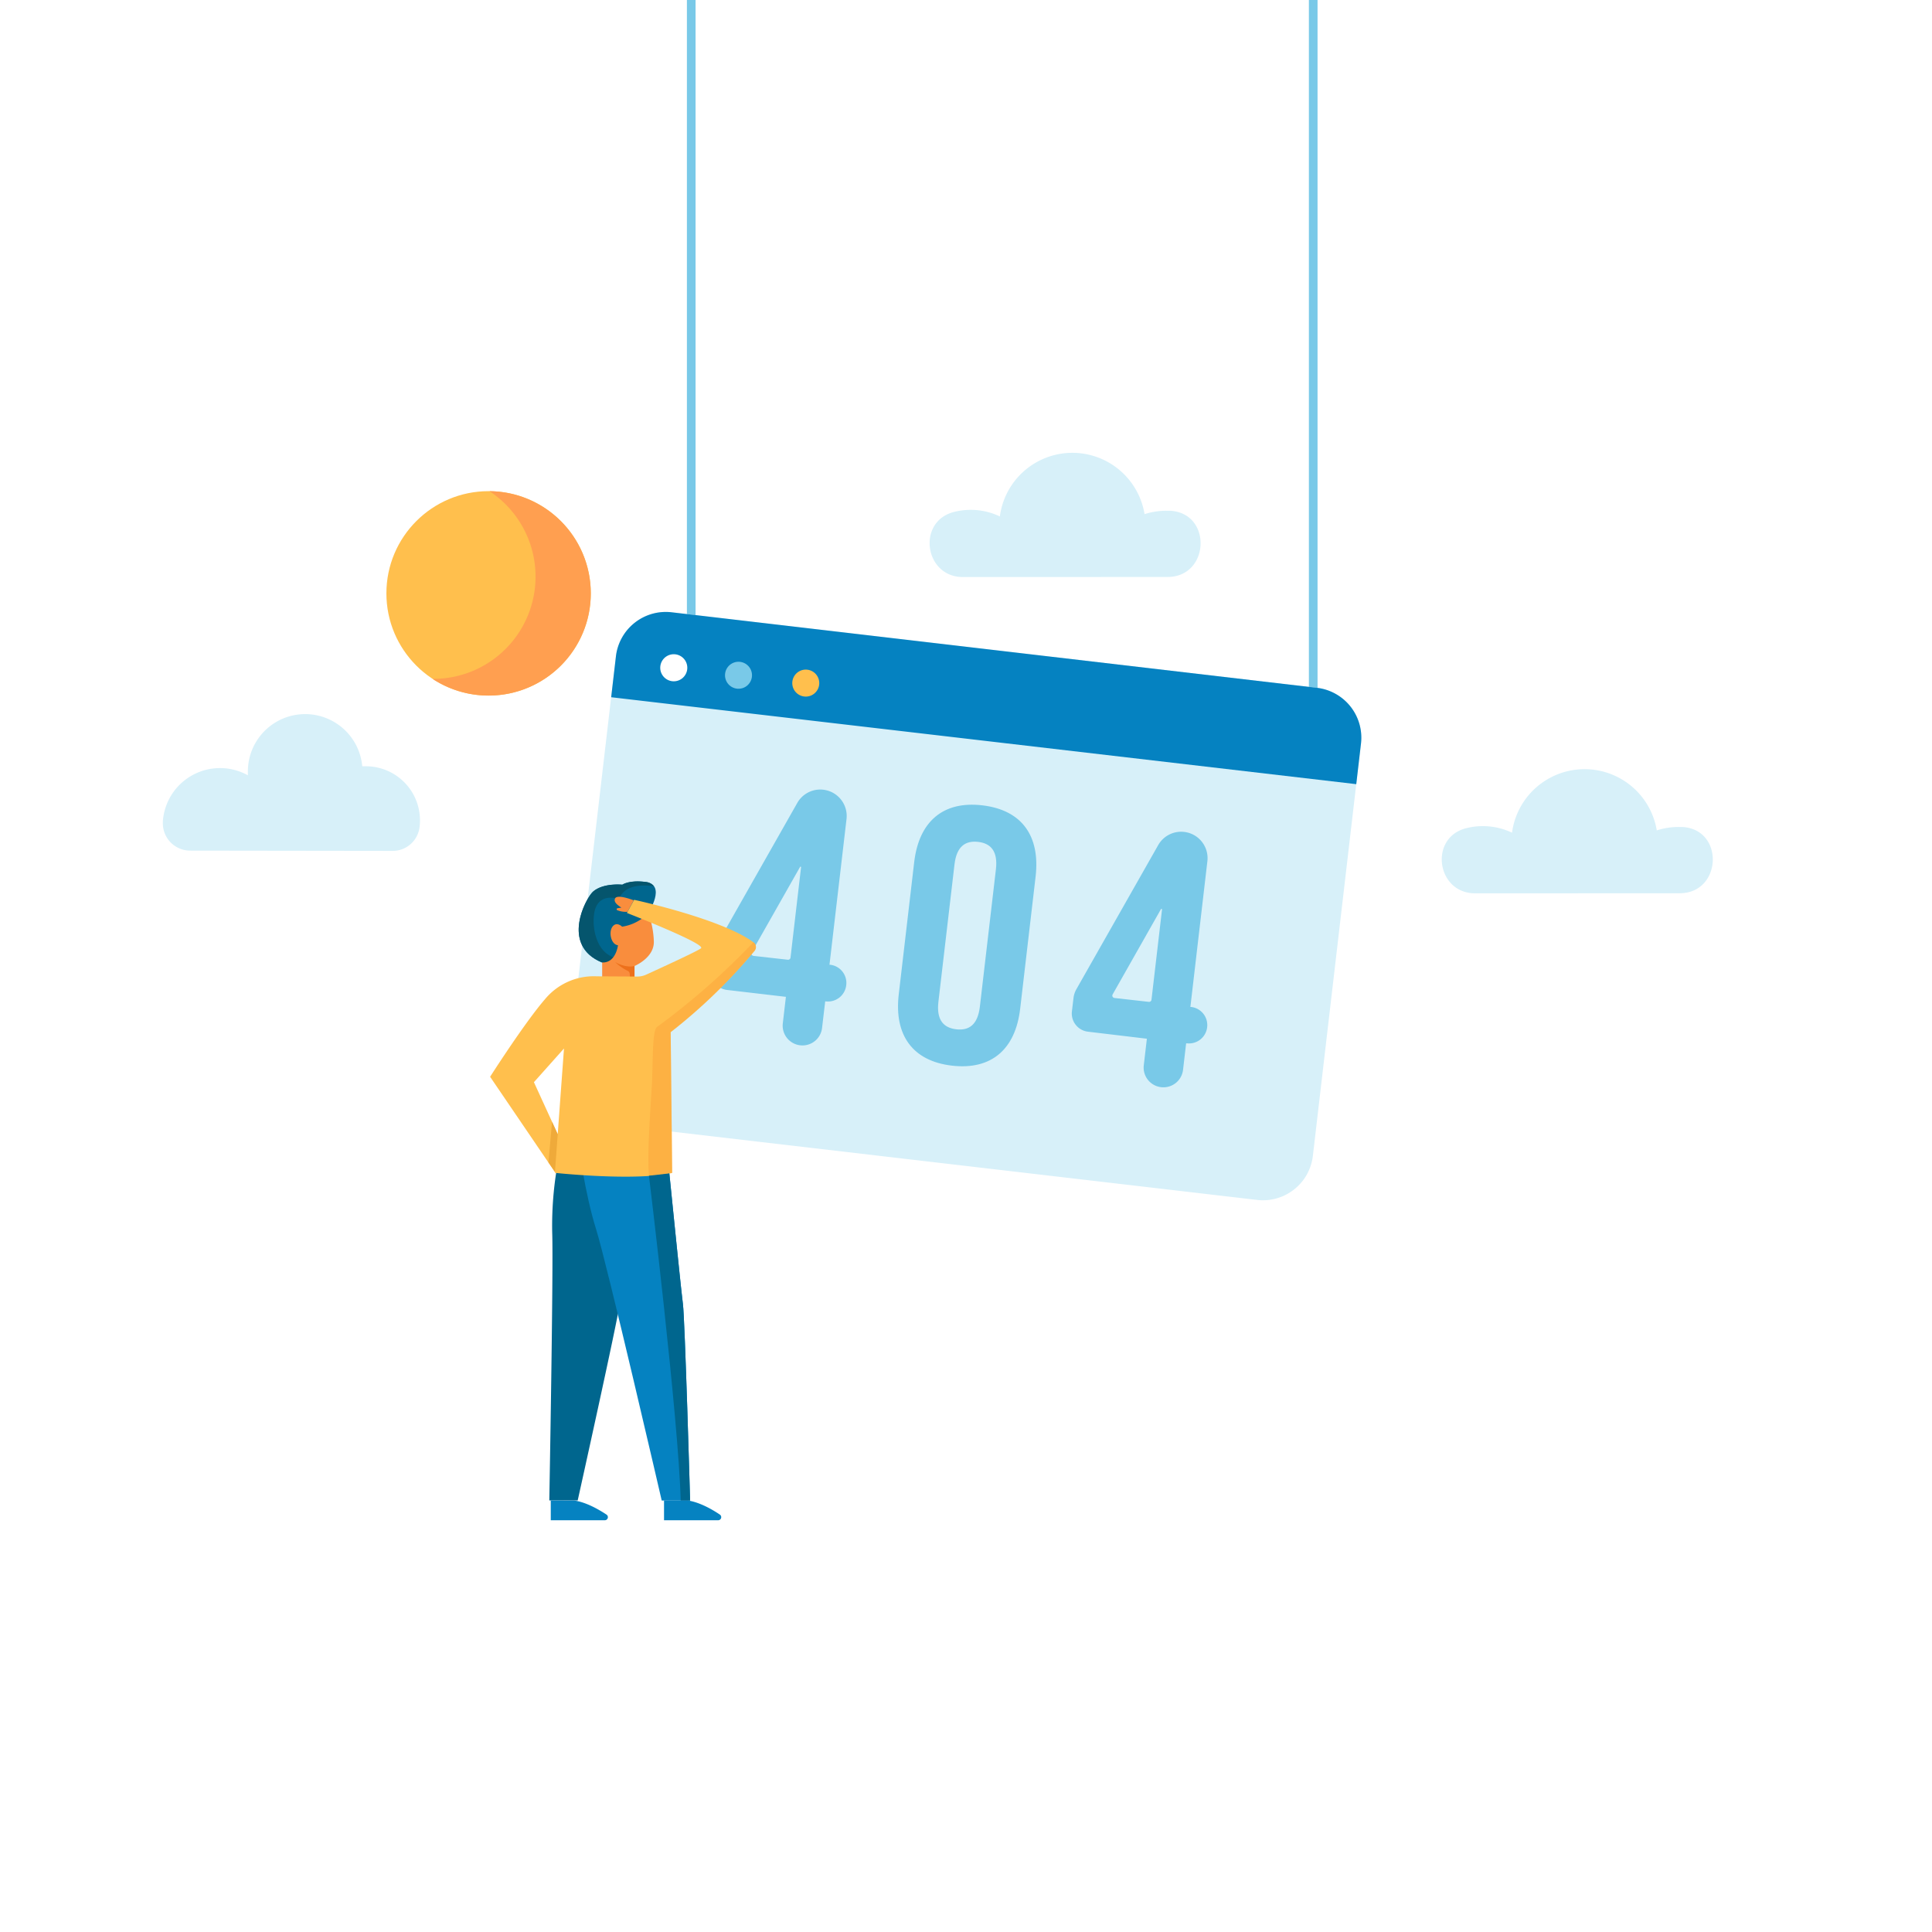 <svg xmlns="http://www.w3.org/2000/svg" viewBox="0 0 500 500"><defs><style>.cls-1{isolation:isolate;}.cls-2{fill:#fff;}.cls-3{fill:#79c9e8;}.cls-4{fill:#d7f0f9;}.cls-5{fill:#0582c1;}.cls-6{fill:#ffbf4d;}.cls-7{fill:#00668e;}.cls-8{fill:#05556d;}.cls-9{fill:#f98d3d;}.cls-10{fill:#ed701b;}.cls-11{fill:none;}.cls-12{fill:#efaa3a;}.cls-13{fill:#f98d2b;opacity:0.29;mix-blend-mode:multiply;}.cls-14{fill:#ff9f50;}</style></defs><g class="cls-1"><g id="BACKGROUND"><rect class="cls-2" width="500" height="500"/></g><g id="OBJECTS"><rect class="cls-3" x="177.77" width="2.24" height="163.8"/><rect class="cls-3" x="338.74" width="2.24" height="188.96"/><path class="cls-4" d="M340.77,178,173.83,158.46a13,13,0,0,0-14.43,11.41L146.94,276.63a13,13,0,0,0,11.41,14.42l167,19.49a13,13,0,0,0,14.42-11.41l12.46-106.76A13,13,0,0,0,340.77,178Z"/><path class="cls-5" d="M351,202.94l1.23-10.57A13,13,0,0,0,340.77,178L173.83,158.46a13,13,0,0,0-14.43,11.41l-1.23,10.57Z"/><path class="cls-3" d="M185.18,245.08l21.16-37.29a6.83,6.83,0,0,1,6.74-3.41h0a6.84,6.84,0,0,1,6,7.58l-4.41,37.72.19,0A4.73,4.73,0,0,1,219,255h0a4.75,4.75,0,0,1-5.26,4.16l-.18,0-.81,6.87a5.1,5.1,0,0,1-5.67,4.49h0a5.11,5.11,0,0,1-4.49-5.67l.8-6.87-15.23-1.78a4.74,4.74,0,0,1-4.16-5.26l.4-3.46A5.94,5.94,0,0,1,185.18,245.08Zm19.4,2.79,2.73-23.39a.14.14,0,0,0-.27-.09l-12.51,22.06a.63.63,0,0,0,.47.93l8.89,1A.63.63,0,0,0,204.58,247.87Z"/><path class="cls-3" d="M278.57,256l21.17-37.29a6.83,6.83,0,0,1,6.73-3.41h0a6.83,6.83,0,0,1,6,7.58l-4.4,37.72.19,0a4.72,4.72,0,0,1,4.15,5.25h0a4.73,4.73,0,0,1-5.25,4.16l-.19,0-.8,6.87a5.11,5.11,0,0,1-5.67,4.48h0a5.1,5.1,0,0,1-4.49-5.67l.8-6.87L281.57,267a4.74,4.74,0,0,1-4.16-5.26l.41-3.46A6.09,6.09,0,0,1,278.57,256ZM298,258.77l2.73-23.39a.15.15,0,0,0-.28-.09l-12.5,22.06a.63.63,0,0,0,.47.93l8.89,1A.63.63,0,0,0,298,258.77Z"/><path class="cls-3" d="M236.59,223.14c1.23-10.53,7.48-15.91,17.64-14.72s15,7.85,13.79,18.39l-4,34.25c-1.23,10.54-7.49,15.91-17.65,14.73s-15-7.86-13.78-18.4Zm6.27,36.12c-.55,4.71,1.32,6.73,4.61,7.12s5.57-1.16,6.12-5.87L257.74,225c.55-4.71-1.31-6.74-4.6-7.12s-5.58,1.16-6.12,5.86Z"/><path class="cls-2" d="M177.85,173.21a3.5,3.5,0,1,1-3.07-3.87A3.5,3.5,0,0,1,177.85,173.21Z"/><path class="cls-3" d="M194.59,175.17a3.49,3.49,0,1,1-3.06-3.88A3.49,3.49,0,0,1,194.59,175.17Z"/><path class="cls-6" d="M212,177.19a3.49,3.49,0,1,1-3.06-3.87A3.49,3.49,0,0,1,212,177.19Z"/><path class="cls-7" d="M144.79,298.79A90.22,90.22,0,0,0,142.91,319c.34,9.15-.75,69.31-.75,69.31h7.35s10.46-47.11,10.85-50.83S166,296.56,166,296.56Z"/><path class="cls-5" d="M149.68,296.05s1.69,12.85,4.57,22,17,70.28,17,70.28h7.35s-1.35-47.11-1.86-50.83-4.23-40.93-4.23-40.93Z"/><path class="cls-5" d="M171.85,388.31v5.13h14a.8.8,0,0,0,.44-1.47c-2-1.36-5.32-3.24-8.36-3.66Z"/><path class="cls-5" d="M142.54,388.31v5.13h14A.8.8,0,0,0,157,392c-2.05-1.36-5.32-3.24-8.37-3.66Z"/><path class="cls-7" d="M167.77,236.26s4.82-7.31-.71-8c-4.24-.55-6,.71-6,.71s-4.89-.53-7.56,1.78c-1.83,1.59-8.55,13.9,2.32,18.35s8.55-7,8.55-7Z"/><path class="cls-8" d="M167.06,228.24c-4.24-.55-6,.71-6,.71s-4.89-.53-7.56,1.78c-1.83,1.59-8.55,13.9,2.32,18.35,5.11,2.1,7.3.69,8.19-1.4-10.31,2.91-11.43-9.52-9.73-13.06s5.88-1.93,5.88-1.93c1.62-4.09,6.9-3.64,9.08-3.33A3,3,0,0,0,167.06,228.24Z"/><path class="cls-9" d="M161,239.82s-1.42-1.43-2.49,0-.36,4.63,1.42,4.81c0,0-.53,4.63-4.09,4.45v3.75h8.37V250s5.17-2.13,5-6.41a23.52,23.52,0,0,0-1.43-7.3A11.67,11.67,0,0,1,161,239.82Z"/><path class="cls-10" d="M162.28,251.17c.83.35.69.87.73,1.66h1.2V250s-2,.65-5-1A13.23,13.23,0,0,0,162.28,251.17Z"/><path class="cls-9" d="M164,233s-4.34-1.73-4.85-.43c-.33.85.51,1.58,1.67,2.32l-1,.16a.27.27,0,0,0-.13.48,5.77,5.77,0,0,0,2.71.44Z"/><polygon class="cls-11" points="138.18 280.07 144 298.82 143.89 297.87 144 298.82 145.96 271.52 138.18 280.07"/><path class="cls-6" d="M195,243.87c-8.28-6.13-30.89-11-30.89-11l-1.86,3.4s20.52,8,19.17,9.14c-.8.7-10.83,5.29-14.22,6.84a5.51,5.51,0,0,1-2.34.48l-10.39-.06a16.4,16.4,0,0,0-13.39,5.88c-5.27,6.07-14.24,20.12-14.24,20.12l15.1,22.2,1.67,2.45,0,0,0,.21,1.49.15c4.85.45,20.4,1.68,28.64-.07l.22-.05-.39-36.42a141.22,141.22,0,0,0,21.67-21A1.52,1.52,0,0,0,195,243.87Zm-50.66,49.67-1.47-3.22-4.69-10.25,7.78-8.72-1.4,19.13Z"/><polygon class="cls-12" points="142.87 290.32 144.34 293.54 143.63 303.25 143.61 303.28 141.94 300.83 142.87 290.32"/><path class="cls-13" d="M170.06,265.76c-1.4,1-1,10-1.39,15.65-.58,9.43-1.14,17.59-.72,22.86a41.28,41.28,0,0,0,5.79-.73l.22-.05-.39-36.42a141.22,141.22,0,0,0,21.67-21,1.52,1.52,0,0,0-.24-2.23A185.2,185.2,0,0,1,170.06,265.76Z"/><path class="cls-7" d="M176.74,337.49c-.37-2.69-2.4-22.81-3.51-33.81l-5.28.59s7.7,63.33,8.21,84.05h2.44S177.25,341.21,176.74,337.49Z"/><path class="cls-2" d="M126.15,232h.42v1.5c0,.46.14.66.46.66s.43-.13.67-.42V232h.41v2.46h-.34l0-.39h0a1,1,0,0,1-.81.45c-.52,0-.76-.34-.76-1Z"/><path class="cls-2" d="M129.86,234.65v.83h-.41V232h.34l0,.28h0a1.26,1.26,0,0,1,.79-.34c.63,0,1,.49,1,1.25s-.5,1.33-1.07,1.33a1.15,1.15,0,0,1-.68-.29Zm.6-.49c.41,0,.71-.37.71-1s-.19-.9-.65-.9a1,1,0,0,0-.66.33v1.29A1,1,0,0,0,130.46,234.16Z"/><path class="cls-2" d="M132.69,233.89a1.13,1.13,0,0,0,.73.29c.32,0,.48-.17.48-.38s-.29-.36-.56-.47-.73-.29-.73-.7.31-.7.84-.7a1.2,1.2,0,0,1,.77.28l-.2.26a.89.89,0,0,0-.56-.22c-.31,0-.45.17-.45.36s.27.31.54.42.75.28.75.74-.32.74-.9.74a1.47,1.47,0,0,1-.91-.34Z"/><path class="cls-2" d="M135.6,233.87a.32.32,0,1,1-.3.32A.31.31,0,0,1,135.6,233.87Z"/><path class="cls-2" d="M137.37,233.87a.32.32,0,1,1-.31.32A.31.31,0,0,1,137.37,233.87Z"/><path class="cls-4" d="M101.56,220.21a7,7,0,0,0,7-6,13.28,13.28,0,0,0,.13-1.9,14,14,0,0,0-14-14c-.31,0-.63,0-.94,0a14.83,14.83,0,0,0-29.6,1.26c0,.36,0,.72,0,1.08a14.83,14.83,0,0,0-22,11.87c0,.06,0,.12,0,.18a7.08,7.08,0,0,0,7.09,7.44Z"/><path class="cls-4" d="M434.69,231.17c11,0,11.65-16.61.63-17.15l-.91,0a18.15,18.15,0,0,0-5.64.89,18.94,18.94,0,0,0-37.46.59,17.59,17.59,0,0,0-11.91-1.15c-9.65,2.48-7.62,16.84,2.34,16.84Z"/><path class="cls-4" d="M302.14,149.32c11,0,11.64-16.6.62-17.14l-.91,0a18.44,18.44,0,0,0-5.64.88,18.93,18.93,0,0,0-37.45.6,17.3,17.3,0,0,0-7.53-1.71,17.5,17.5,0,0,0-4.37.55c-9.65,2.49-7.62,16.84,2.34,16.84Z"/><circle class="cls-6" cx="126.45" cy="153.56" r="26.45"/><path class="cls-14" d="M126.66,127.11a26.46,26.46,0,0,1-14.5,48.58h-.22a26.45,26.45,0,1,0,14.72-48.57Z"/></g></g></svg>